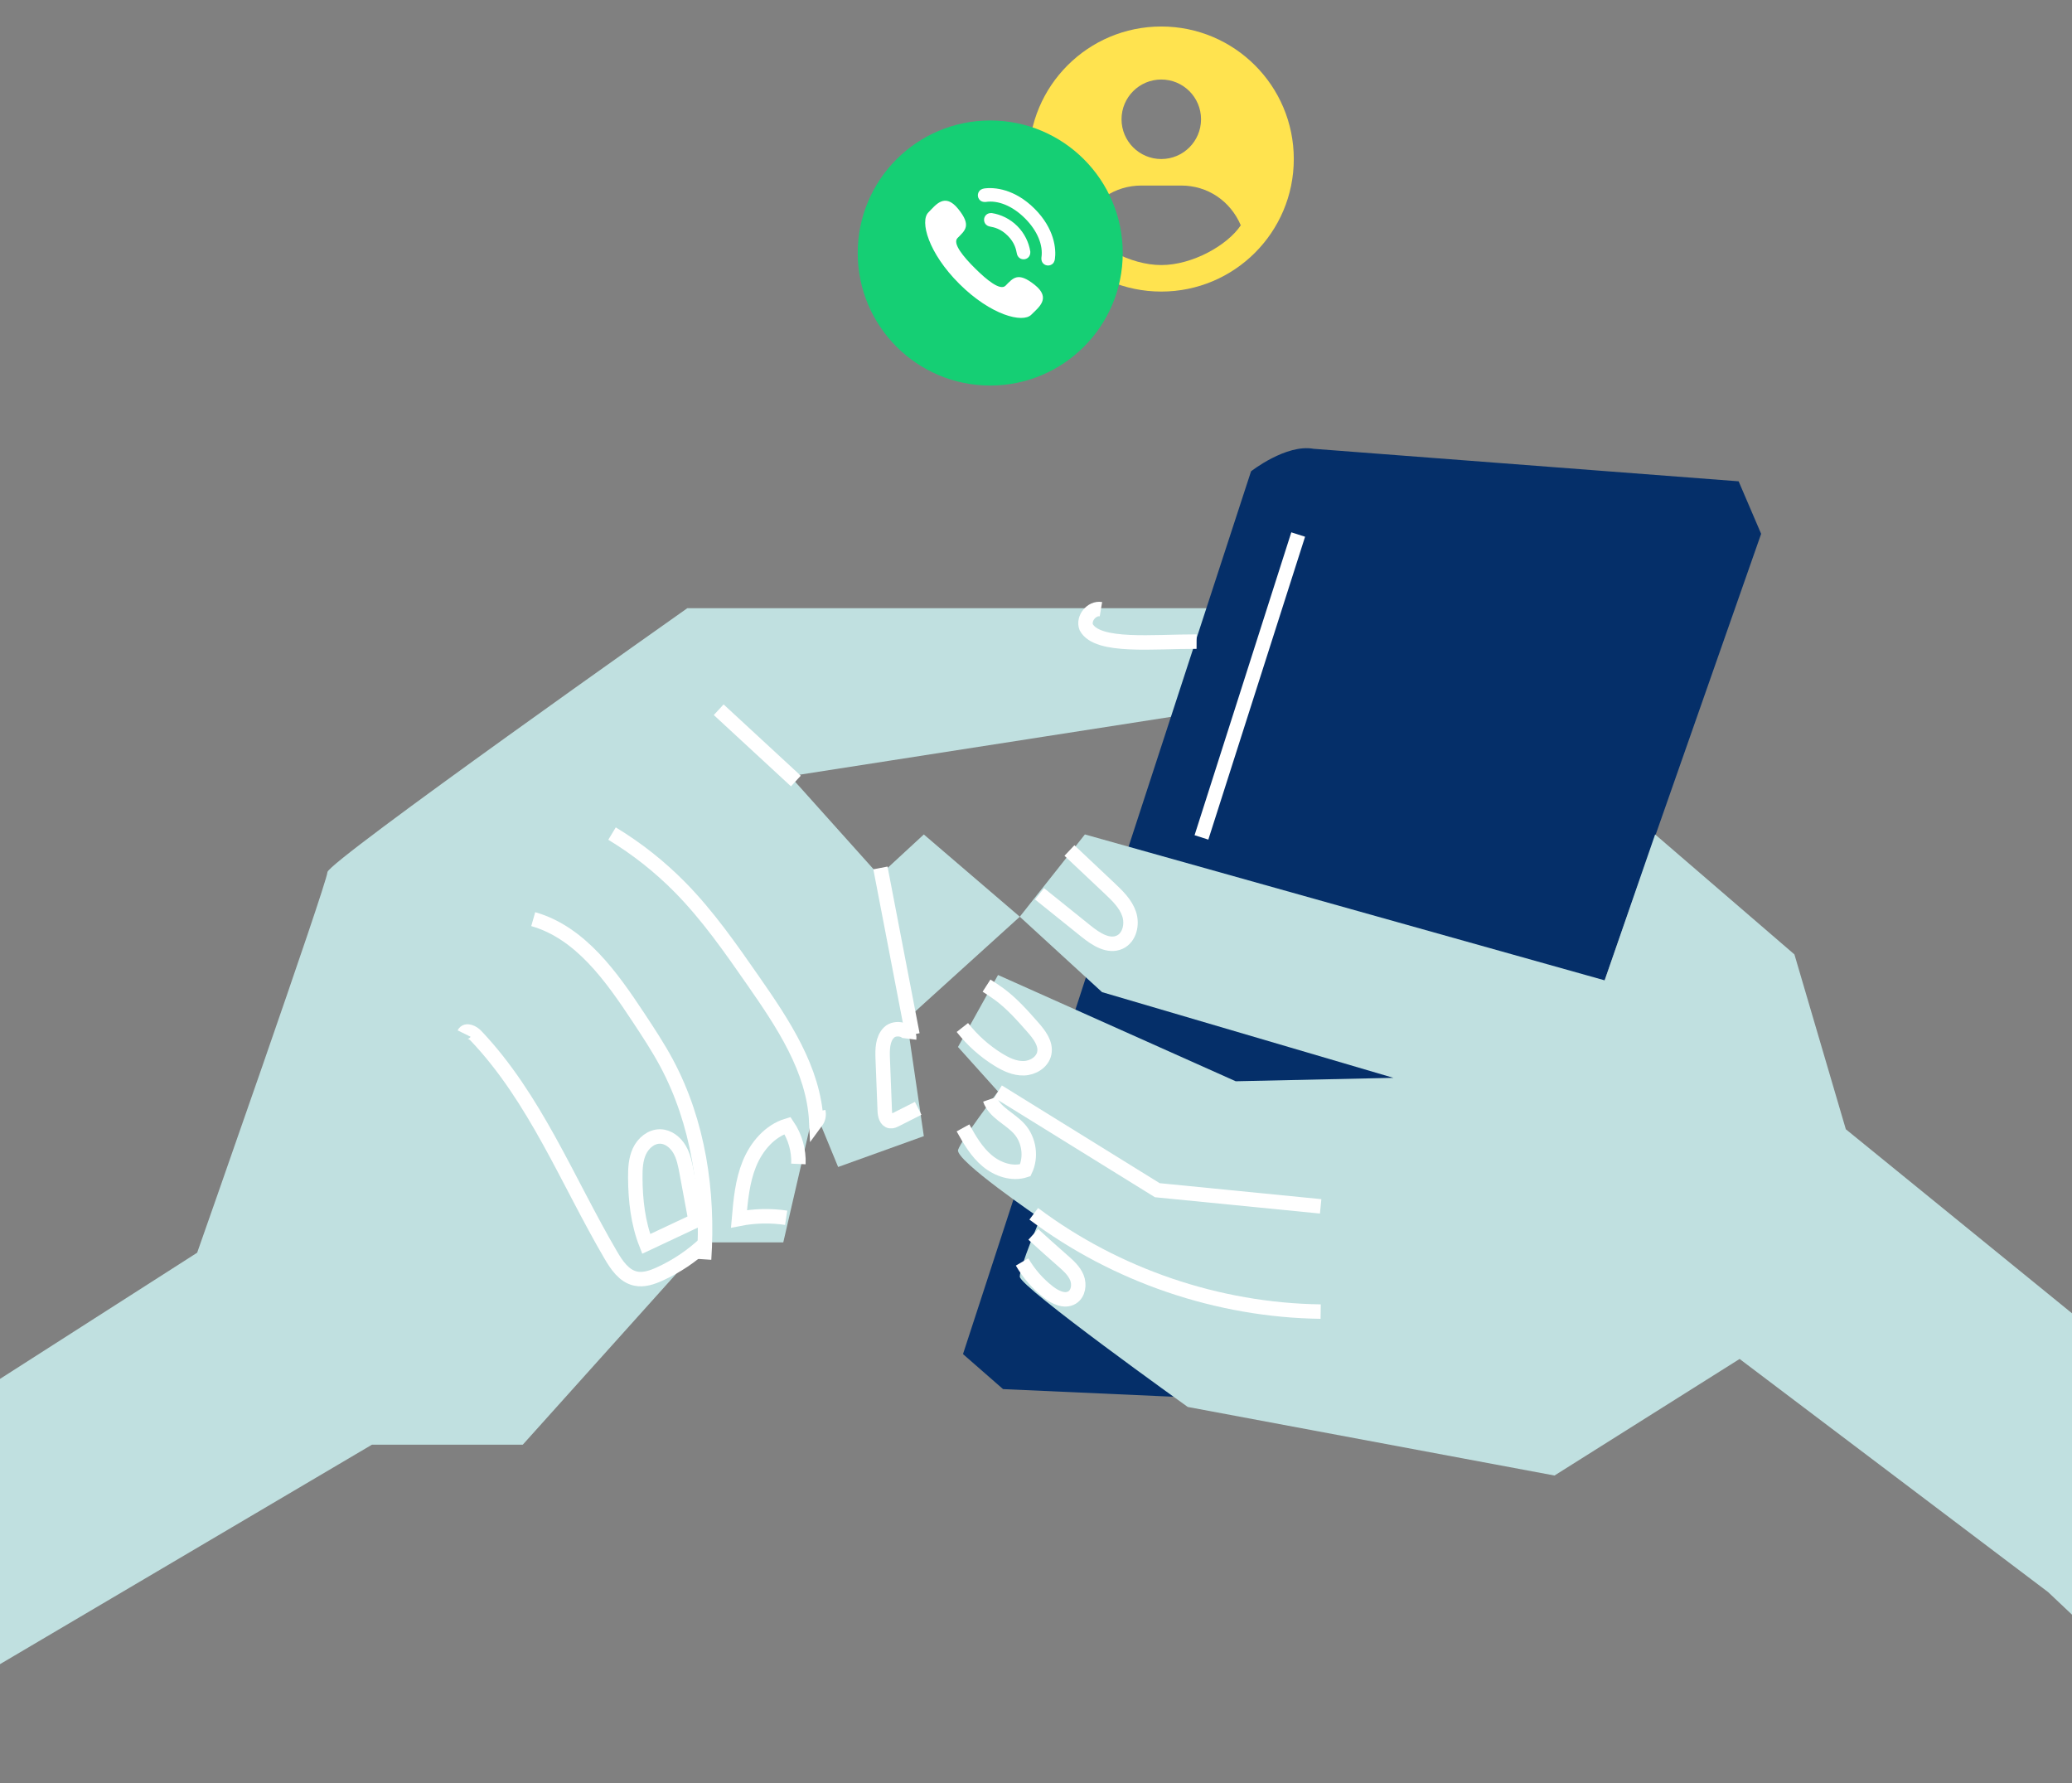 <svg width="430" height="370" viewBox="0 0 430 370" fill="none" xmlns="http://www.w3.org/2000/svg">
<rect x="0" y="0" width="430" height="370" fill="#808080" stroke="none"/>
<path d="M-21.679 358.099L77.196 299.769H108.494L146.195 257.799H162.554L168.956 230.057L173.937 242.15L191.721 235.748L188.164 211.48L211.64 190.222L191.721 173.149L182.473 181.685L163.979 161.056L250.761 147.541V126.201H142.638C142.638 126.201 67.949 178.84 67.949 180.975C67.949 183.11 40.917 259.934 40.917 259.934L-48 316.839L-21.679 358.096V358.099Z" fill="#C0E0E0"/>
<path d="M278.828 291.352C277.272 291.352 208.16 288.24 208.16 288.24L199.85 280.974L259.628 97.797C259.628 97.797 266.894 92.088 272.6 93.126L360.816 99.871L365.487 110.769L323.456 230.639L278.831 291.352H278.828Z" fill="#052F69"/>
<path d="M425.04 330.356L361.019 281.984L322.605 306.17L246.491 291.942C246.491 291.942 211.637 267.045 211.637 264.911C211.637 262.776 215.903 252.818 215.903 252.818C215.903 252.818 198.119 240.725 198.83 238.59C199.541 236.455 207.119 226.497 207.119 226.497L198.809 217.249L207.119 202.311L256.449 224.362L289.172 223.651L228.707 205.867L211.634 190.218L225.148 173.145L333.013 203.419L343.488 173.145L372.395 198.041L383.063 234.32L467 302.608V370L425.04 330.356Z" fill="#C0E0E0"/>
<path d="M96.316 214.463C96.751 213.58 98.093 214.205 98.77 214.919C111.065 227.87 117.733 244.998 126.748 260.414C127.973 262.51 129.489 264.761 131.857 265.297C133.56 265.683 135.324 265.07 136.914 264.347C140.375 262.776 143.573 260.629 146.339 258.025" stroke="white" stroke-width="3" stroke-miterlimit="10"/>
<path d="M110.661 190.721C120.463 193.52 126.886 202.636 132.507 211.139C134.541 214.22 136.581 217.305 138.324 220.558C144.94 232.908 147.056 247.329 146.116 261.309" stroke="white" stroke-width="3" stroke-miterlimit="10"/>
<path d="M127.014 172.967C132.15 176.073 136.898 179.825 141.113 184.101C146.862 189.939 151.573 196.699 156.254 203.426C162.453 212.333 168.876 221.878 169.403 232.715C169.835 232.13 169.994 231.352 169.826 230.644" stroke="white" stroke-width="3" stroke-miterlimit="10"/>
<path d="M190.547 229.976L185.861 232.347C185.521 232.519 185.153 232.696 184.777 232.644C183.898 232.528 183.649 231.388 183.613 230.5C183.472 226.895 183.331 223.29 183.19 219.684C183.116 217.767 183.129 215.604 184.492 214.251C185.852 212.897 188.921 213.65 188.682 215.555" stroke="white" stroke-width="3" stroke-miterlimit="10"/>
<path d="M163.155 252.69C159.911 252.203 156.582 252.279 153.362 252.913C153.699 249.051 154.051 245.121 155.506 241.528C156.961 237.935 159.715 234.664 163.427 233.549C165.008 235.874 165.817 238.716 165.691 241.522" stroke="white" stroke-width="3" stroke-miterlimit="10"/>
<path d="M145.818 252.602L134.102 258.109C132.396 253.778 131.872 249.064 131.841 244.408C131.829 242.534 131.909 240.601 132.696 238.898C133.483 237.195 135.149 235.777 137.024 235.819C138.712 235.856 140.194 237.06 141.039 238.521C141.885 239.982 142.203 241.676 142.513 243.336C142.981 245.86 143.447 248.384 143.916 250.911C144.106 251.928 144.292 252.945 144.482 253.962" stroke="white" stroke-width="3" stroke-miterlimit="10"/>
<path d="M199.719 213.207C201.78 215.838 204.307 218.102 207.15 219.86C208.761 220.856 210.556 221.71 212.449 221.664C214.342 221.618 216.317 220.427 216.712 218.577C217.144 216.558 215.683 214.675 214.32 213.128C212.185 210.705 210.029 208.264 207.437 206.34C206.564 205.691 205.649 205.106 204.733 204.517" stroke="white" stroke-width="3" stroke-miterlimit="10"/>
<path d="M199.85 234.038C201.219 236.525 202.689 239.034 204.864 240.856C207.039 242.679 210.077 243.717 212.773 242.829C214.081 240.078 213.587 236.568 211.572 234.286C209.627 232.08 206.401 230.88 205.446 228.102" stroke="white" stroke-width="3" stroke-miterlimit="10"/>
<path d="M212.112 261.857C213.521 264.279 215.402 266.427 217.617 268.142C219.013 269.226 220.955 270.154 222.472 269.242C223.798 268.445 224.064 266.534 223.482 265.1C222.9 263.667 221.687 262.598 220.527 261.581C218.477 259.786 216.45 257.973 214.437 256.135" stroke="white" stroke-width="3" stroke-miterlimit="10"/>
<path d="M228.478 126.403C226.548 126.078 224.716 128.332 225.424 130.155C227.746 134.458 239.45 133.095 248.329 133.135" stroke="white" stroke-width="3" stroke-miterlimit="10"/>
<path d="M215.734 185.467C218.972 188.068 222.21 190.672 225.447 193.272C227.447 194.877 230.051 196.574 232.379 195.499C234.425 194.552 235.047 191.777 234.324 189.642C233.601 187.507 231.901 185.872 230.262 184.325C227.487 181.709 224.715 179.096 221.94 176.48" stroke="white" stroke-width="3" stroke-miterlimit="10"/>
<path d="M182.715 180.096C184.932 191.622 187.15 203.148 189.365 214.675" stroke="white" stroke-width="3" stroke-miterlimit="10"/>
<path d="M165.164 162.062C159.825 157.131 154.486 152.199 149.15 147.268" stroke="white" stroke-width="3" stroke-miterlimit="10"/>
<path d="M214.531 251.865C231.589 264.653 252.758 271.87 274.077 272.155" stroke="white" stroke-width="3" stroke-miterlimit="10"/>
<path d="M207.124 226.502L240.171 246.966L274.076 250.317" stroke="white" stroke-width="3" stroke-miterlimit="10"/>
<line x1="269.412" y1="110.915" x2="249.336" y2="173.763" stroke="white" stroke-width="3"/>
<path fill-rule="evenodd" clip-rule="evenodd" d="M241 60.5C256.188 60.5 268.5 48.188 268.5 33C268.5 17.812 256.188 5.5 241 5.5C225.812 5.5 213.5 17.812 213.5 33C213.5 48.188 225.812 60.5 241 60.5ZM249.25 24.75C249.25 29.306 245.556 33 241 33C236.444 33 232.75 29.306 232.75 24.75C232.75 20.194 236.444 16.5 241 16.5C245.556 16.5 249.25 20.194 249.25 24.75ZM257.5 46.75C254.75 50.875 247.481 55 241 55C234.519 55 227.25 50.875 224.5 46.75C226.667 41.694 231.375 38.5 236.875 38.5H245.125C250.625 38.5 255.333 41.694 257.5 46.75Z" fill="#FFE34F"/>
<circle cx="205.5" cy="52.5" r="27.5" fill="#15CF74"/>
<g clip-path="url(#clip0_0_1)">
<path d="M202.355 55.688C204.777 58.092 207.58 60.389 208.68 59.28C210.256 57.692 211.226 56.312 214.722 59.1C218.219 61.89 215.549 63.767 214.022 65.305C212.261 67.08 205.665 65.43 199.127 58.941C192.59 52.451 190.889 45.868 192.652 44.093C194.178 42.555 196.036 39.871 198.85 43.347C201.665 46.822 200.292 47.802 198.716 49.39C197.616 50.498 199.933 53.284 202.355 55.688ZM205.867 44.219C205.867 44.219 205.136 44.105 204.625 44.617C204.098 45.144 204.075 46.051 204.63 46.605C204.958 46.933 205.42 47.003 205.42 47.003C206.322 47.172 207.68 47.458 209.126 48.904C210.571 50.349 210.857 51.707 211.026 52.609C211.026 52.609 211.096 53.071 211.424 53.399C211.978 53.953 212.885 53.931 213.412 53.404C213.923 52.893 213.81 52.162 213.81 52.162C213.523 50.337 212.638 48.43 211.119 46.91C209.599 45.391 207.692 44.506 205.867 44.219ZM212.719 45.31C215.369 47.959 216.499 50.966 216.131 53.403C216.131 53.403 216.002 54.175 216.506 54.679C217.074 55.246 217.973 55.213 218.504 54.683C218.845 54.342 218.919 53.786 218.919 53.786C219.223 51.681 218.841 47.444 214.713 43.316C210.584 39.189 206.349 38.806 204.243 39.11C204.243 39.11 203.688 39.184 203.346 39.525C202.815 40.056 202.783 40.955 203.35 41.523C203.854 42.027 204.626 41.898 204.626 41.898C207.063 41.531 210.07 42.66 212.719 45.31Z" fill="white"/>
</g>
<defs>
<clipPath id="clip0_0_1">
<rect width="27" height="27" fill="white" transform="translate(192 39)"/>
</clipPath>
</defs>
</svg>

